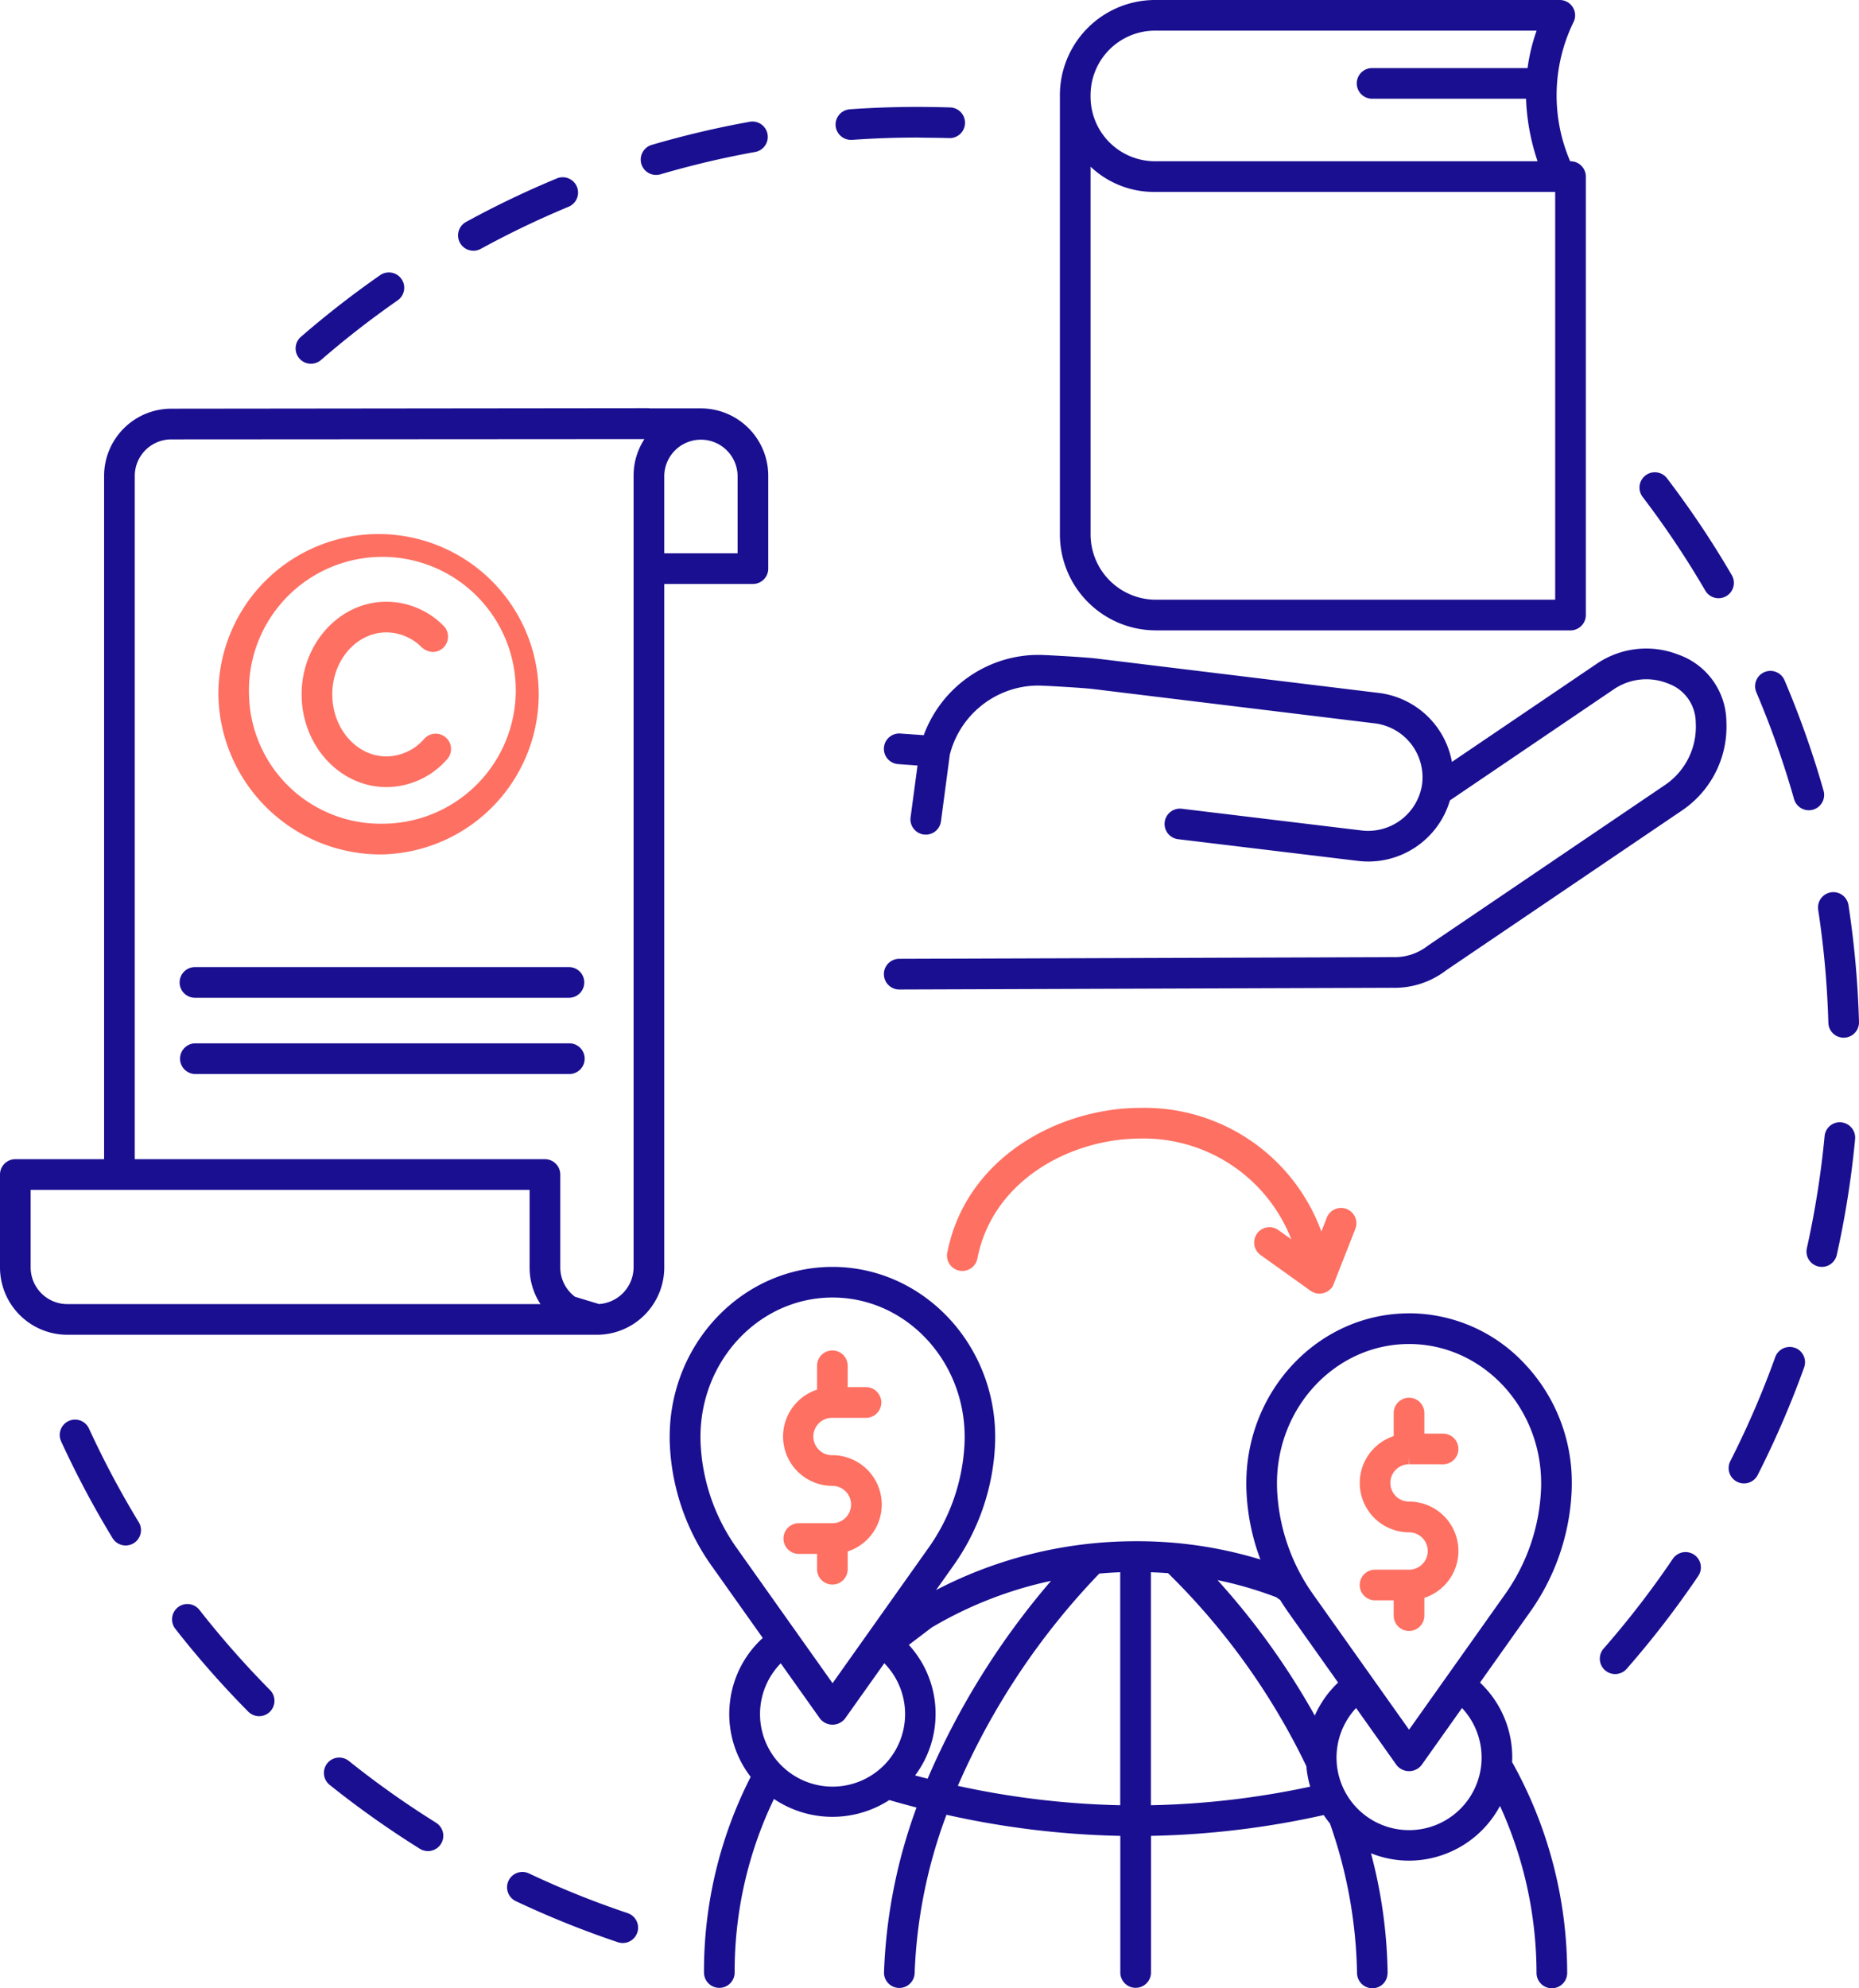 <svg id="Grupo_1024262" data-name="Grupo 1024262" xmlns="http://www.w3.org/2000/svg" xmlns:xlink="http://www.w3.org/1999/xlink" width="160.847" height="172" viewBox="0 0 160.847 172">
  <defs>
    <clipPath id="clip-path">
      <rect id="Rectángulo_358101" data-name="Rectángulo 358101" width="160.847" height="172" fill="none"/>
    </clipPath>
  </defs>
  <g id="Grupo_1021733" data-name="Grupo 1021733" clip-path="url(#clip-path)">
    <path id="Trazado_752660" data-name="Trazado 752660" d="M40.962,21.692a1.33,1.33,0,0,0,.635-.163,78.957,78.957,0,0,1,7.6-3.644,1.326,1.326,0,1,0-1.016-2.45A81.253,81.253,0,0,0,40.324,19.2a1.326,1.326,0,0,0,.638,2.49" fill="#1a0f91"/>
    <path id="Trazado_752661" data-name="Trazado 752661" d="M56.773,15.133a1.373,1.373,0,0,0,.374-.053,78.463,78.463,0,0,1,8.2-1.935,1.327,1.327,0,0,0-.47-2.612,81.519,81.519,0,0,0-8.48,2,1.326,1.326,0,0,0,.373,2.6" fill="#1a0f91"/>
    <path id="Trazado_752662" data-name="Trazado 752662" d="M12.019,131.705A79.055,79.055,0,0,1,7.7,123.582a1.326,1.326,0,1,0-2.411,1.106,81.609,81.609,0,0,0,4.467,8.4,1.327,1.327,0,0,0,2.266-1.38Z" fill="#1a0f91"/>
    <path id="Trazado_752663" data-name="Trazado 752663" d="M26.905,31.467a1.333,1.333,0,0,0,.869-.324,79.464,79.464,0,0,1,6.655-5.176,1.327,1.327,0,0,0-1.514-2.179,82.429,82.429,0,0,0-6.879,5.35,1.326,1.326,0,0,0,.869,2.329" fill="#1a0f91"/>
    <path id="Trazado_752664" data-name="Trazado 752664" d="M155.229,69.13a1.332,1.332,0,0,0,1.276.963,1.294,1.294,0,0,0,.363-.051,1.327,1.327,0,0,0,.913-1.638,81.1,81.1,0,0,0-3.379-9.559,1.326,1.326,0,1,0-2.44,1.039,78.539,78.539,0,0,1,3.267,9.246" fill="#1a0f91"/>
    <path id="Trazado_752665" data-name="Trazado 752665" d="M73.618,12.1l.1,0c1.876-.133,3.783-.2,5.651-.2.417.011.835.015,1.252.019.512.005,1.023.011,1.538.029a1.327,1.327,0,0,0,.083-2.652c-.944-.032-1.921-.046-2.858-.048-1.948,0-3.918.07-5.854.208A1.326,1.326,0,0,0,72.3,10.871,1.332,1.332,0,0,0,73.618,12.1m0-.569Z" fill="#1a0f91"/>
    <path id="Trazado_752666" data-name="Trazado 752666" d="M157.316,78.711a79.533,79.533,0,0,1,.879,9.769,1.326,1.326,0,1,0,2.651-.075,82.429,82.429,0,0,0-.908-10.1,1.326,1.326,0,1,0-2.622.4" fill="#1a0f91"/>
    <path id="Trazado_752667" data-name="Trazado 752667" d="M100.009,54.533h35.876a1.329,1.329,0,0,0,1.327-1.327V15.276a1.329,1.329,0,0,0-1.327-1.326h-.029a14.445,14.445,0,0,1,.286-12.03,1.315,1.315,0,0,0-.057-1.291A1.335,1.335,0,0,0,134.957,0h-35.1a8.237,8.237,0,0,0-8.151,8.3V46.232a8.311,8.311,0,0,0,8.3,8.3m32.16-48.644H118.718a1.326,1.326,0,1,0,0,2.652h13.318a19.061,19.061,0,0,0,1,5.409H99.858A5.581,5.581,0,0,1,94.36,8.3a5.582,5.582,0,0,1,5.5-5.649h33.093a16.1,16.1,0,0,0-.782,3.237M94.36,14.419a7.976,7.976,0,0,0,5.5,2.184h34.7V51.88h-34.55a5.655,5.655,0,0,1-5.649-5.648Z" fill="#1a0f91"/>
    <path id="Trazado_752668" data-name="Trazado 752668" d="M17.257,139.271a1.326,1.326,0,0,0-2.089,1.634,82.3,82.3,0,0,0,6.285,7.139,1.327,1.327,0,1,0,1.886-1.866,79.755,79.755,0,0,1-6.082-6.907" fill="#1a0f91"/>
    <path id="Trazado_752669" data-name="Trazado 752669" d="M72.039,122.654h2.925a1.327,1.327,0,0,0,0-2.653H73.346v-1.814a1.327,1.327,0,1,0-2.653,0v2.028a4.268,4.268,0,0,0,1.328,8.324,1.616,1.616,0,1,1,0,3.232H69.079a1.327,1.327,0,0,0,0,2.653h1.614v1.362a1.327,1.327,0,0,0,2.653,0v-1.573a4.268,4.268,0,0,0-1.325-8.326,1.617,1.617,0,1,1,.018-3.233" fill="#fe7062"/>
    <path id="Trazado_752670" data-name="Trazado 752670" d="M145.232,56.637a7.614,7.614,0,0,0-7.1.8l-12.507,8.474a7.339,7.339,0,0,0-6.373-5.972L94.831,56.965c-.8-.1-3.829-.28-4.729-.306-.337-.007-.68,0-1.012.021A10.6,10.6,0,0,0,79.926,63.6L77.9,63.456a1.327,1.327,0,0,0-1.1,2.191,1.351,1.351,0,0,0,.962.458l1.625.119-.6,4.478a1.326,1.326,0,0,0,1.141,1.49l.175.011a1.328,1.328,0,0,0,1.313-1.151l.764-5.763a7.93,7.93,0,0,1,7.09-5.963c.248-.016.5-.021.754-.014.895.025,3.817.207,4.486.287l24.419,2.975a4.7,4.7,0,0,1,4.123,5.2c-.015.131-.037.257-.063.382a4.723,4.723,0,0,1-5.18,3.686L102.25,69.963a1.326,1.326,0,1,0-.319,2.633L117.5,74.475a7.361,7.361,0,0,0,7.952-5.235l14.172-9.606a5,5,0,0,1,4.714-.5,3.593,3.593,0,0,1,2.383,3.383,6.078,6.078,0,0,1-2.708,5.423L123.558,81.8a4.656,4.656,0,0,1-3.051,1L77.8,82.944a1.328,1.328,0,0,0-.937.393,1.312,1.312,0,0,0-.385.938A1.329,1.329,0,0,0,77.807,85.6l42.668-.148a7.345,7.345,0,0,0,4.67-1.526L145.5,70.135a8.741,8.741,0,0,0,3.873-7.646,6.224,6.224,0,0,0-4.137-5.852" fill="#1a0f91"/>
    <path id="Trazado_752671" data-name="Trazado 752671" d="M146.58,134.494a1.331,1.331,0,0,0-1.842.356,79.339,79.339,0,0,1-5.989,7.768,1.327,1.327,0,0,0,2,1.747,82.111,82.111,0,0,0,6.189-8.029,1.327,1.327,0,0,0-.354-1.841Z" fill="#1a0f91"/>
    <path id="Trazado_752672" data-name="Trazado 752672" d="M108.762,106.718a1.327,1.327,0,0,0,.307,1.851l4.35,3.11.064.04a1.172,1.172,0,0,0,.212.107l.107.033a1.323,1.323,0,0,0,.274.052l.1,0,.108-.006a1.824,1.824,0,0,0,.347-.08,1.259,1.259,0,0,0,.225-.107l.105-.069a1.481,1.481,0,0,0,.22-.206l.076-.089a.614.614,0,0,0,.1-.181l1.912-4.869a1.326,1.326,0,0,0-2.472-.963l-.468,1.2a16.284,16.284,0,0,0-15.668-10.7c-7.057.008-15.054,4.291-16.686,12.461a1.327,1.327,0,1,0,2.6.519c1.352-6.771,8.11-10.32,14.1-10.327a13.714,13.714,0,0,1,13.054,8.715l-1.122-.8a1.329,1.329,0,0,0-1.85.308" fill="#fe7062"/>
    <path id="Trazado_752673" data-name="Trazado 752673" d="M155.3,116.6h0a1.331,1.331,0,0,0-1.7.8,78.564,78.564,0,0,1-3.888,9,1.329,1.329,0,0,0,.584,1.785,1.346,1.346,0,0,0,.6.143,1.324,1.324,0,0,0,1.184-.726,81.562,81.562,0,0,0,4.019-9.309,1.328,1.328,0,0,0-.8-1.7" fill="#1a0f91"/>
    <path id="Trazado_752674" data-name="Trazado 752674" d="M159.318,97.09a1.323,1.323,0,0,0-1.448,1.2,79.125,79.125,0,0,1-1.534,9.689,1.327,1.327,0,0,0,1.008,1.584,1.323,1.323,0,0,0,1.581-1.006,81.524,81.524,0,0,0,1.585-10.017,1.328,1.328,0,0,0-1.192-1.445" fill="#1a0f91"/>
    <path id="Trazado_752675" data-name="Trazado 752675" d="M149.856,49.783a81.763,81.763,0,0,0-5.636-8.426,1.327,1.327,0,0,0-2.11,1.609,79.259,79.259,0,0,1,5.453,8.152,1.327,1.327,0,0,0,2.293-1.335" fill="#1a0f91"/>
    <path id="Trazado_752676" data-name="Trazado 752676" d="M121.917,113.615c-7.765,0-14.082,6.6-14.082,14.709,0,.208,0,.42.013.638a18.9,18.9,0,0,0,1.208,5.948,36.416,36.416,0,0,0-10.8-1.581,37.338,37.338,0,0,0-17.263,4.223l1.439-2.03a19.567,19.567,0,0,0,3.662-10.578c.009-.217.013-.431.013-.638,0-8.11-6.318-14.709-14.082-14.709s-14.082,6.6-14.082,14.709c0,.207,0,.421.013.638a19.567,19.567,0,0,0,3.662,10.578l4.379,6.176a8.846,8.846,0,0,0-2.857,5.723c-.027.282-.043.567-.043.855a8.931,8.931,0,0,0,1.854,5.438,36.925,36.925,0,0,0-4.039,16.96,1.327,1.327,0,0,0,2.653,0,34.38,34.38,0,0,1,3.4-15.05,9.059,9.059,0,0,0,9.982.094q1.177.342,2.354.646a45.98,45.98,0,0,0-2.815,14.31,1.326,1.326,0,0,0,2.651.017,43.522,43.522,0,0,1,2.755-13.7,75.554,75.554,0,0,0,15.042,1.827v11.854a1.327,1.327,0,0,0,2.653,0V158.817a75.112,75.112,0,0,0,14.945-1.8c.171.255.351.5.536.72a41.055,41.055,0,0,1,2.348,12.952A1.334,1.334,0,0,0,118.75,172a1.3,1.3,0,0,0,1.3-1.224l.011-.06v-.058a42.591,42.591,0,0,0-1.439-10.336,8.863,8.863,0,0,0,3.295.639,8.958,8.958,0,0,0,7.868-4.733,34.886,34.886,0,0,1,3.16,14.446,1.326,1.326,0,1,0,2.652,0,37.425,37.425,0,0,0-4.768-18.246c.008-.131.016-.263.016-.4a8.9,8.9,0,0,0-2.789-6.472l4.267-6.019a19.568,19.568,0,0,0,3.663-10.579c.008-.218.012-.43.012-.638a14.932,14.932,0,0,0-4.176-10.442,13.693,13.693,0,0,0-9.905-4.267m-6.14,31.945a8.873,8.873,0,0,0-2.017,2.858,63.9,63.9,0,0,0-8.413-11.72,32.609,32.609,0,0,1,5.081,1.48l.339.238q.351.571.743,1.125Zm1.558,2.2,3.5,4.936a1.375,1.375,0,0,0,2.163,0l3.5-4.936a6.276,6.276,0,1,1-9.163,0m4.582,1.876-8.244-11.626a16.944,16.944,0,0,1-3.175-9.146c-.006-.183-.01-.362-.01-.537,0-6.647,5.127-12.056,11.429-12.056s11.429,5.409,11.429,12.056c0,.175,0,.354-.011.537a16.944,16.944,0,0,1-3.175,9.146Zm-8.555,4.927a72.35,72.35,0,0,1-13.783,1.608V136.013c.5.017.994.042,1.485.079a59.573,59.573,0,0,1,11.965,16.69,8.866,8.866,0,0,0,.333,1.778M96.926,136.011v20.156a72.885,72.885,0,0,1-14.051-1.676,62.216,62.216,0,0,1,12.24-18.365c.59-.053,1.2-.091,1.811-.115M80.949,148.276a8.827,8.827,0,0,0-2.313-5.981l1.973-1.5a34.347,34.347,0,0,1,10.329-4.037,66.454,66.454,0,0,0-10.677,17.114q-.54-.136-1.082-.281a8.877,8.877,0,0,0,1.77-5.317m-13.4-4.39,3.4,4.788a1.376,1.376,0,0,0,2.164,0l3.4-4.788a6.276,6.276,0,1,1-8.954,0m-3.766-9.9a16.931,16.931,0,0,1-3.176-9.145c-.006-.183-.01-.363-.01-.537,0-6.647,5.127-12.056,11.429-12.056s11.429,5.409,11.429,12.056c0,.175,0,.355-.01.537a16.931,16.931,0,0,1-3.176,9.145l-8.243,11.626Z" fill="#1a0f91"/>
    <path id="Trazado_752677" data-name="Trazado 752677" d="M66.472,49.19V41.153a5.834,5.834,0,0,0-5.832-5.825l-4.419,0-.071-.018-41.334.045A5.819,5.819,0,0,0,9.007,41.17v59.11H1.326A1.327,1.327,0,0,0,0,101.606v8.037a5.831,5.831,0,0,0,5.825,5.825H51.649a5.831,5.831,0,0,0,5.825-5.825V50.517h7.672a1.328,1.328,0,0,0,1.326-1.327m-2.653-8.037v6.711H57.474V41.153a3.173,3.173,0,0,1,6.345,0M46.765,112.816H5.825a3.177,3.177,0,0,1-3.173-3.173v-6.71H45.823v6.71a5.761,5.761,0,0,0,.942,3.173m5.064-.005-2.078-.631a3.179,3.179,0,0,1-1.275-2.537v-8.037a1.327,1.327,0,0,0-1.326-1.326H11.66V41.17a3.164,3.164,0,0,1,3.158-3.16l40.941-.026a5.769,5.769,0,0,0-.938,3.169v68.49a3.2,3.2,0,0,1-2.992,3.168" fill="#1a0f91"/>
    <path id="Trazado_752678" data-name="Trazado 752678" d="M33.439,68.089a7,7,0,0,0,5.248-2.409,1.326,1.326,0,0,0-1.976-1.77,4.379,4.379,0,0,1-3.272,1.526c-2.586,0-4.689-2.407-4.689-5.365s2.1-5.366,4.689-5.366a4.36,4.36,0,0,1,3.067,1.31,1.565,1.565,0,0,0,.939.385,1.326,1.326,0,0,0,.928-2.268,6.99,6.99,0,0,0-4.934-2.079c-4.048,0-7.341,3.6-7.341,8.018s3.293,8.018,7.341,8.018" fill="#fe7062"/>
    <path id="Trazado_752679" data-name="Trazado 752679" d="M33.083,73.914a13.859,13.859,0,1,0-14.19-13.855,14.041,14.041,0,0,0,14.19,13.855M21.545,60.059a11.543,11.543,0,1,1,11.538,11.2,11.387,11.387,0,0,1-11.538-11.2" fill="#fe7062"/>
    <path id="Trazado_752680" data-name="Trazado 752680" d="M54.305,165.5a78.608,78.608,0,0,1-8.539-3.434,1.326,1.326,0,0,0-1.132,2.4,81.414,81.414,0,0,0,8.828,3.551,1.345,1.345,0,0,0,.421.069,1.327,1.327,0,0,0,.422-2.585" fill="#1a0f91"/>
    <path id="Trazado_752681" data-name="Trazado 752681" d="M49.262,83.662H16.905a1.327,1.327,0,1,0,0,2.653H49.262a1.327,1.327,0,0,0,0-2.653" fill="#1a0f91"/>
    <path id="Trazado_752682" data-name="Trazado 752682" d="M37.689,157.655h0a78.976,78.976,0,0,1-7.508-5.321,1.334,1.334,0,0,0-.976-.282,1.315,1.315,0,0,0-.889.49,1.329,1.329,0,0,0,.207,1.865,81.992,81.992,0,0,0,7.762,5.5,1.326,1.326,0,1,0,1.4-2.25" fill="#1a0f91"/>
    <path id="Trazado_752683" data-name="Trazado 752683" d="M124.859,126.673a1.326,1.326,0,1,0,0-2.652h-1.618v-1.816a1.327,1.327,0,0,0-2.653,0v2.028a4.269,4.269,0,0,0,1.329,8.325,1.616,1.616,0,0,1,0,3.232h-2.943a1.326,1.326,0,0,0,0,2.652h1.614V139.8a1.327,1.327,0,0,0,2.653,0v-1.574a4.268,4.268,0,0,0-1.324-8.326,1.615,1.615,0,0,1-.009-3.23l0-.569.033.567Z" fill="#fe7062"/>
    <path id="Trazado_752684" data-name="Trazado 752684" d="M49.262,90.258H16.905a1.326,1.326,0,1,0,0,2.652H49.262a1.326,1.326,0,1,0,0-2.652" fill="#1a0f91"/>
  </g>
</svg>
